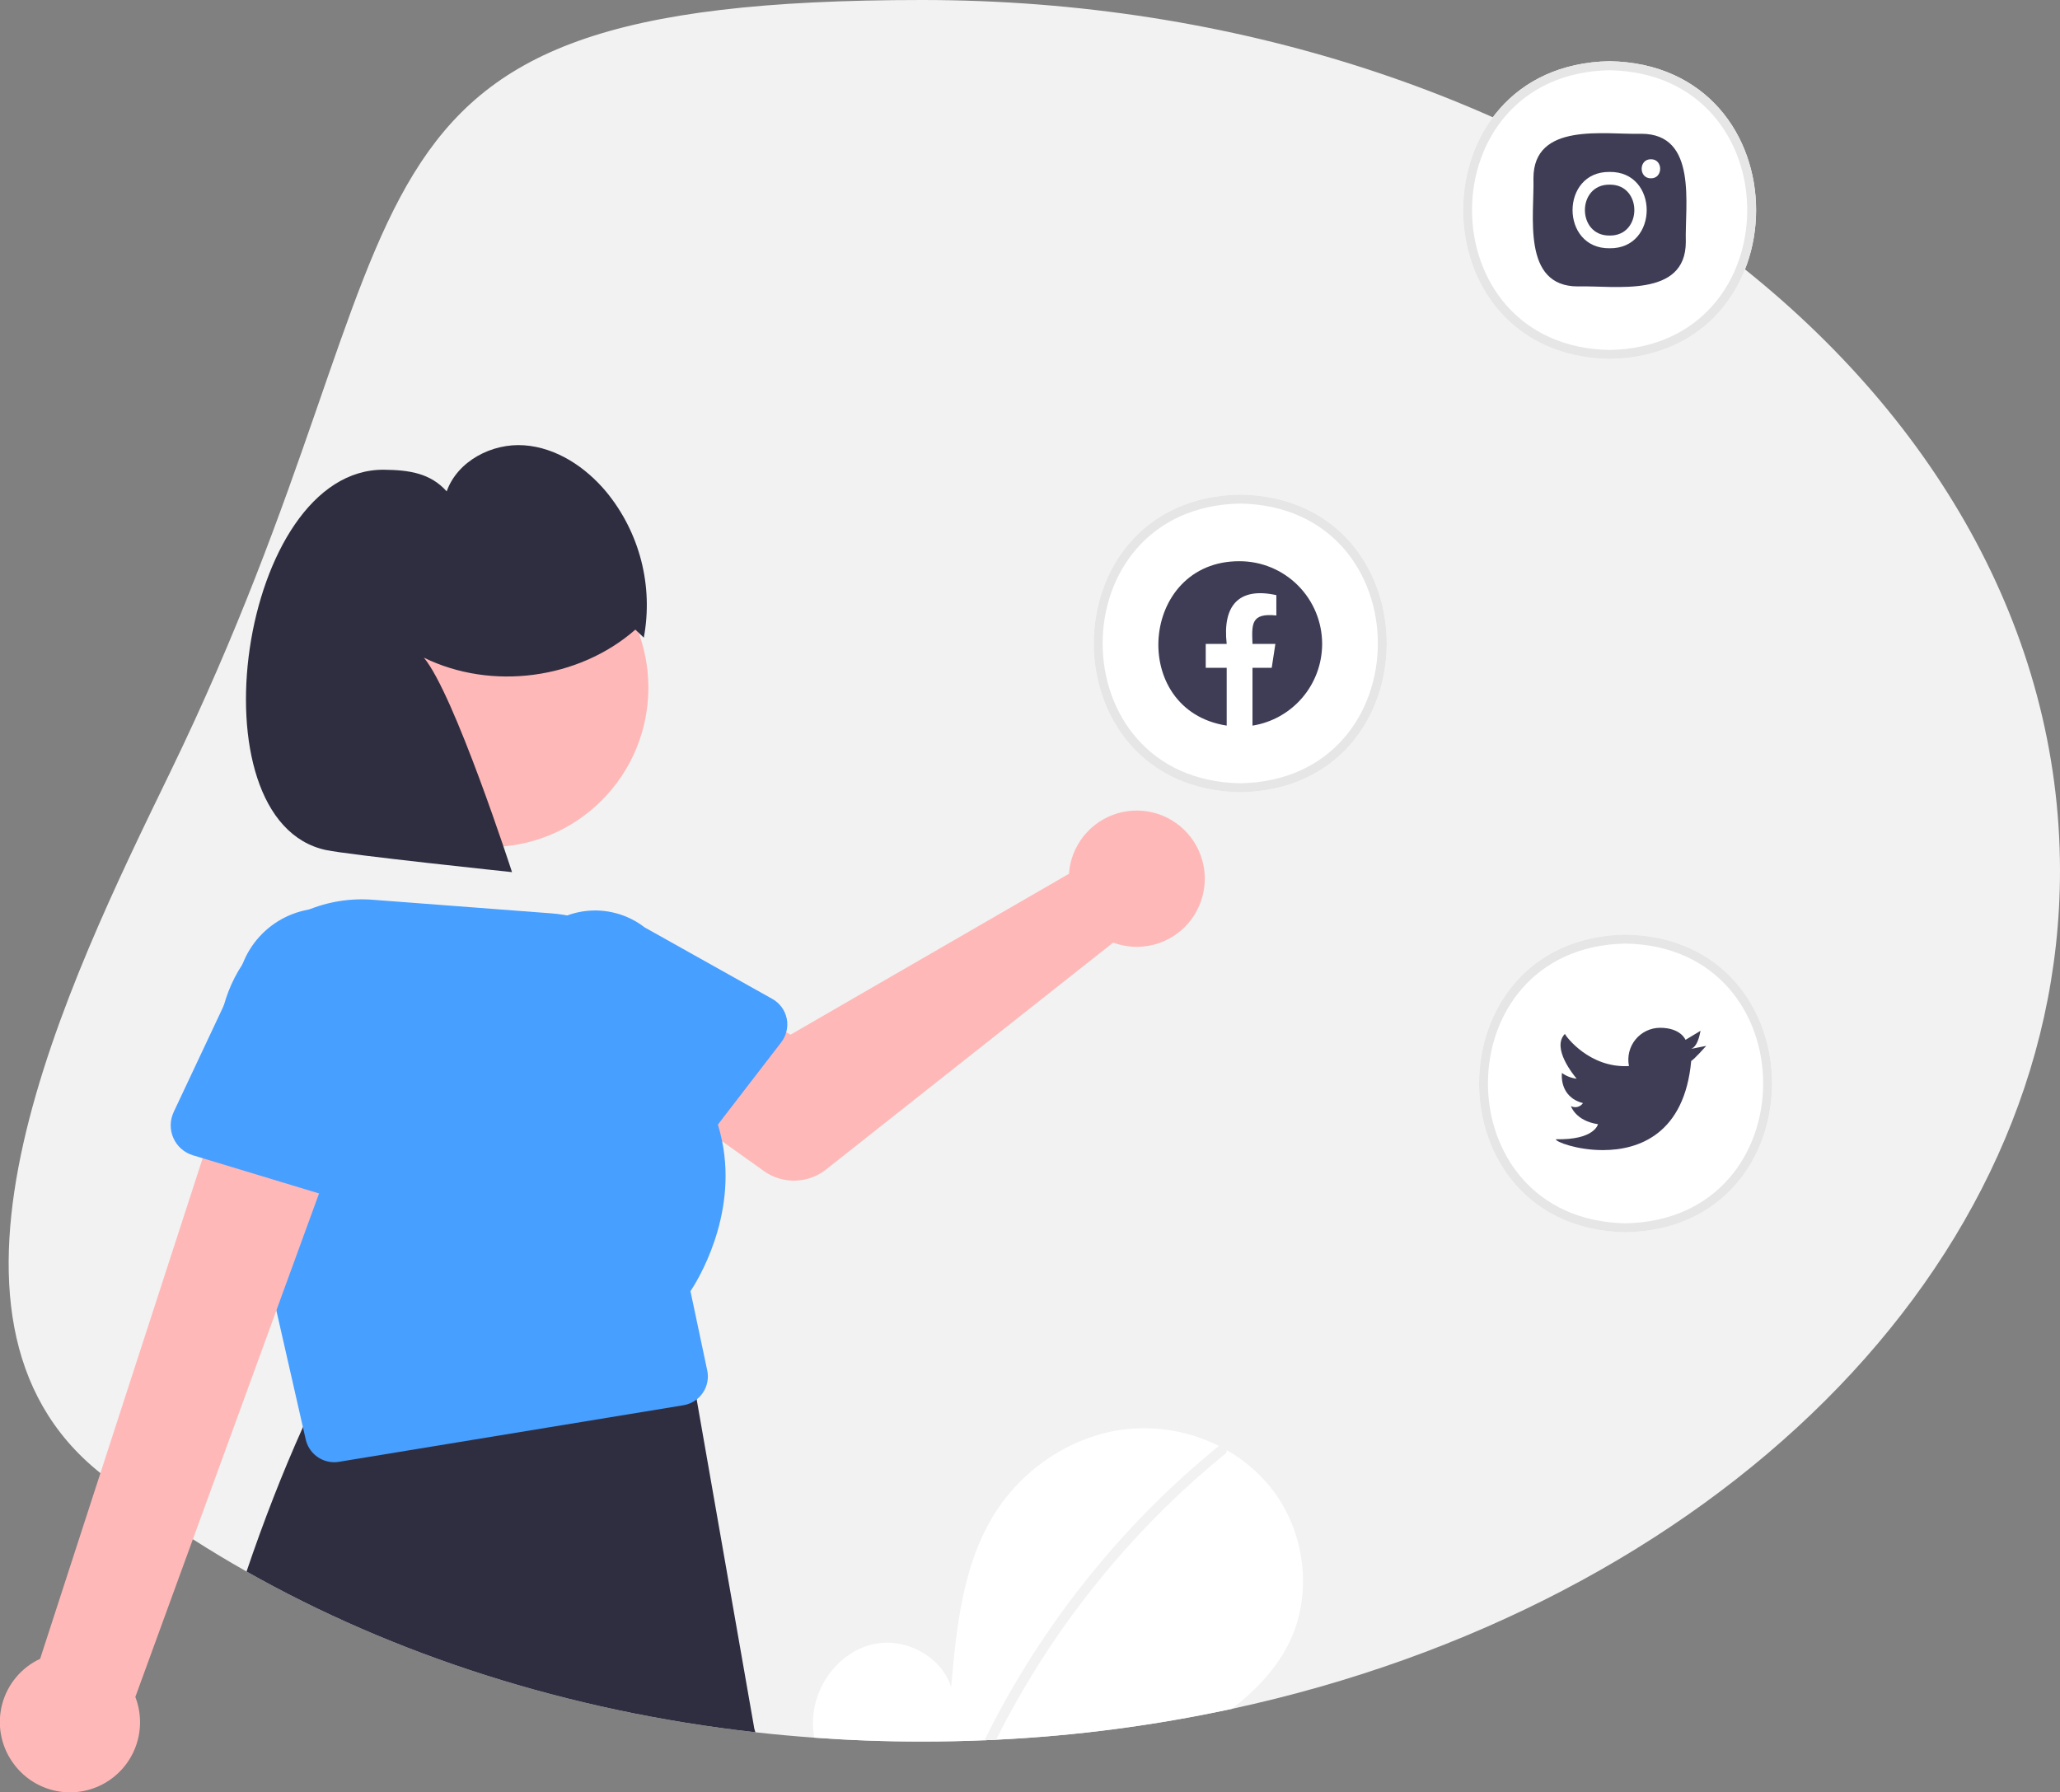 <svg width="362" height="315" viewBox="0 0 362 315" fill="none" xmlns="http://www.w3.org/2000/svg">
<rect x="0" y="0" width="362" height="315" fill="#808080" stroke="none"/>
<g clip-path="url(#clip0_2_109)">
<path d="M362 153.036C362 223.117 300.452 282.193 216.469 300.329C202.829 303.267 188.973 305.081 175.038 305.752C174.361 305.786 173.683 305.82 173 305.844C169.374 305.995 165.72 306.071 162.038 306.072C155.638 306.072 149.313 305.844 143.064 305.388C139.597 305.141 136.16 304.826 132.751 304.442C99.6 300.717 69.093 290.769 43.325 276.193C40.105 274.374 36.962 272.482 33.894 270.517C28.276 266.935 22.852 263.055 17.645 258.895C-16.775 231.412 11.922 172.749 29.86 135.817C78.277 36.137 51.605 0 162.038 0C272.472 0 362 68.515 362 153.036Z" fill="#F2F2F2"/>
<path d="M282.857 63.09C248.533 62.474 248.539 11.371 282.858 10.759C317.181 11.376 317.176 62.479 282.857 63.09Z" fill="white"/>
<path d="M217.946 139.245C183.622 138.628 183.628 87.525 217.947 86.914C252.27 87.53 252.264 138.633 217.946 139.245Z" fill="white"/>
<path d="M285.656 216.575C251.332 215.958 251.337 164.856 285.657 164.244C319.98 164.861 319.974 215.963 285.656 216.575Z" fill="white"/>
<path d="M282.857 63.09C248.533 62.474 248.539 11.371 282.858 10.759C317.181 11.376 317.176 62.479 282.857 63.09ZM282.857 12.345C250.614 12.925 250.619 60.93 282.858 61.505C315.101 60.925 315.096 12.92 282.857 12.345Z" fill="#E6E6E6"/>
<path d="M132.63 304.079C132.553 303.832 132.499 303.579 132.47 303.322L122.501 246.376C122.486 246.229 122.464 246.084 122.434 245.939C122.223 244.901 121.697 243.954 120.928 243.226C120.159 242.499 119.185 242.027 118.139 241.875L61.293 242.122C60.217 241.96 59.118 242.148 58.156 242.656C57.195 243.165 56.421 243.969 55.947 244.95C55.023 246.88 54.117 248.838 53.231 250.824C49.644 258.823 46.342 267.279 43.325 276.193C69.093 290.769 99.6 300.717 132.751 304.442L132.63 304.079Z" fill="#2F2E41"/>
<path d="M188.122 151.692C187.982 152.308 187.891 152.933 187.849 153.563L138.921 181.841L127.029 174.983L114.351 191.611L134.226 205.803C135.832 206.949 137.766 207.543 139.737 207.495C141.708 207.447 143.61 206.759 145.158 205.536L195.611 165.66C197.888 166.505 200.368 166.634 202.72 166.033C205.073 165.431 207.186 164.126 208.78 162.291C210.374 160.456 211.373 158.179 211.643 155.761C211.914 153.344 211.443 150.902 210.294 148.759C209.145 146.616 207.372 144.874 205.211 143.766C203.05 142.657 200.604 142.234 198.197 142.552C195.79 142.871 193.536 143.916 191.737 145.548C189.937 147.181 188.676 149.324 188.122 151.692V151.692Z" fill="#FFB8B8"/>
<path d="M138.251 179.016C138.103 178.293 137.801 177.61 137.365 177.014C136.93 176.418 136.372 175.923 135.729 175.562L113.278 162.985C110.295 160.679 106.52 159.652 102.782 160.129C99.044 160.607 95.648 162.549 93.338 165.532C91.027 168.514 89.992 172.292 90.458 176.038C90.924 179.785 92.853 183.193 95.824 185.516L113.723 204.137C114.234 204.669 114.853 205.084 115.539 205.354C116.224 205.625 116.96 205.744 117.695 205.704C118.431 205.664 119.149 205.465 119.802 205.122C120.454 204.779 121.024 204.299 121.475 203.715L124.961 199.185L126.152 197.642L137.288 183.182C137.694 182.655 137.992 182.051 138.164 181.407C138.382 180.628 138.412 179.809 138.251 179.016Z" fill="#479FFF"/>
<path d="M105.745 140.664C116.669 129.719 116.669 111.974 105.745 101.03C94.82 90.085 77.108 90.085 66.183 101.03C55.258 111.974 55.258 129.719 66.183 140.664C77.108 151.609 94.82 151.609 105.745 140.664Z" fill="#FFB8B8"/>
<path d="M121.335 226.925C122.458 225.242 129.599 213.882 126.897 200.567C126.699 199.58 126.45 198.604 126.152 197.642C124.879 193.634 122.845 189.91 120.163 186.675C120.197 185.782 120.187 184.904 120.134 184.031V184.027C119.739 177.96 117.17 172.241 112.9 167.921C108.629 163.602 102.945 160.974 96.894 160.521L65.607 158.139C61.58 157.81 57.533 158.466 53.815 160.051C50.097 161.637 46.82 164.103 44.264 167.239C43.676 167.953 43.125 168.698 42.613 169.47C42.613 169.47 42.612 169.47 42.612 169.47C42.611 169.471 42.611 169.471 42.61 169.471C42.61 169.472 42.609 169.472 42.609 169.473C42.609 169.473 42.609 169.474 42.609 169.475C40.636 172.458 39.327 175.831 38.771 179.365C38.214 182.9 38.423 186.513 39.384 189.959L39.651 191.133L42.986 205.786L48.564 230.306L53.231 250.824L53.725 252.987C53.986 254.12 54.621 255.132 55.528 255.857C56.436 256.581 57.561 256.977 58.722 256.979C59.001 256.981 59.279 256.958 59.555 256.911L120.095 246.968C120.949 246.831 121.755 246.477 122.434 245.939C122.841 245.614 123.199 245.23 123.494 244.8C123.888 244.228 124.162 243.581 124.296 242.9C124.431 242.218 124.425 241.516 124.278 240.837L121.335 226.925Z" fill="#479FFF"/>
<path d="M2.189 309.686C1.162 308.219 0.469 306.544 0.158 304.779C-0.152 303.014 -0.073 301.203 0.391 299.472C0.854 297.741 1.691 296.133 2.842 294.761C3.993 293.39 5.431 292.287 7.053 291.532L41.522 185.359L61.498 194.855L23.783 298.235C24.868 301.049 24.886 304.165 23.831 306.991C22.777 309.817 20.725 312.158 18.063 313.569C15.401 314.981 12.315 315.365 9.39 314.65C6.464 313.934 3.902 312.168 2.189 309.686Z" fill="#FFB8B8"/>
<path d="M61.264 160.278C57.571 159.165 53.594 159.494 50.134 161.2C46.674 162.905 43.987 165.86 42.613 169.47C42.613 169.47 42.612 169.47 42.612 169.47C42.611 169.47 42.61 169.471 42.61 169.471C42.61 169.472 42.609 169.472 42.609 169.473C42.609 169.473 42.609 169.474 42.609 169.475C42.483 169.8 42.367 170.139 42.265 170.479L39.345 176.683L30.524 195.43C30.187 196.145 30.007 196.923 29.998 197.713C29.989 198.504 30.15 199.286 30.47 200.008C30.79 200.73 31.262 201.375 31.854 201.897C32.446 202.42 33.143 202.808 33.898 203.036L35.617 203.555L42.986 205.786L56.064 209.744L60.421 211.064C61.176 211.292 61.971 211.355 62.753 211.248C63.534 211.14 64.283 210.866 64.949 210.442C65.615 210.019 66.182 209.456 66.611 208.793C67.04 208.131 67.322 207.383 67.437 206.601L71.465 179.224C72.61 175.357 72.179 171.192 70.267 167.642C68.356 164.092 65.118 161.444 61.264 160.278Z" fill="#479FFF"/>
<path d="M111.651 110.655C101.683 119.391 86.38 121.42 74.487 115.582C79.83 121.931 89.975 153.274 89.975 153.274C89.975 153.274 61.328 150.258 57.28 149.391C33.374 144.27 42.064 82.243 67.537 82.556C71.851 82.609 75.623 83.132 78.495 86.358C80.401 81.006 86.461 77.853 92.119 78.261C97.777 78.669 102.894 82.074 106.533 86.433C109.438 89.962 111.534 94.086 112.675 98.515C113.816 102.943 113.973 107.569 113.135 112.065L111.651 110.655Z" fill="#2F2E41"/>
<path d="M217.946 139.245C183.622 138.628 183.628 87.525 217.947 86.914C252.27 87.53 252.264 138.633 217.946 139.245ZM217.946 88.5C185.702 89.079 185.708 137.084 217.947 137.659C250.189 137.08 250.184 89.074 217.946 88.5Z" fill="#E6E6E6"/>
<path d="M285.656 216.575C251.332 215.958 251.337 164.856 285.657 164.244C319.98 164.861 319.974 215.963 285.656 216.575ZM285.656 165.83C253.412 166.409 253.417 214.415 285.657 214.989C317.899 214.41 317.894 166.405 285.656 165.83Z" fill="#E6E6E6"/>
<path d="M288.436 23.512C281.997 23.697 269.475 21.392 269.469 31.337C269.654 37.787 267.352 50.331 277.279 50.338C283.718 50.153 296.239 52.459 296.245 42.513C296.061 36.063 298.362 23.519 288.436 23.512Z" fill="#3F3D56"/>
<path d="M290.109 31.337C287.942 31.364 287.95 27.954 290.116 27.99C292.283 27.963 292.276 31.373 290.109 31.337Z" fill="white"/>
<path d="M282.857 32.454C288.648 32.369 288.648 41.482 282.857 41.396C277.067 41.48 277.067 32.369 282.857 32.454ZM282.857 30.218C274.173 30.091 274.171 43.76 282.858 43.632C291.543 43.759 291.542 30.09 282.857 30.218V30.218Z" fill="white"/>
<path d="M226.612 288.552C224.341 293.276 220.642 297.099 216.469 300.329C202.829 303.267 188.973 305.081 175.038 305.752C174.361 305.786 173.683 305.82 173 305.844C169.374 305.995 165.72 306.071 162.038 306.072C155.638 306.072 149.313 305.844 143.064 305.388C142.826 303.948 142.793 302.482 142.967 301.032C143.659 295.362 147.954 290.153 153.527 288.95C159.1 287.747 165.452 291.079 167.142 296.531C168.076 286.015 169.146 275.062 174.728 266.108C179.778 258.003 188.527 252.202 198.012 251.164C203.586 250.582 209.21 251.614 214.217 254.137C214.677 254.37 215.132 254.612 215.583 254.865C218.588 256.571 221.239 258.838 223.392 261.544C229.309 269.043 230.757 279.947 226.612 288.552Z" fill="white"/>
<path d="M215.583 254.864C215.594 254.992 215.573 255.12 215.52 255.236C215.468 255.353 215.386 255.454 215.283 255.529C198.478 269.235 184.762 286.352 175.038 305.752C174.361 305.786 173.683 305.82 173 305.844C173.862 304.093 174.756 302.36 175.682 300.644C180.494 291.762 186.155 283.369 192.585 275.581C199.013 267.789 206.191 260.649 214.014 254.263C214.076 254.212 214.144 254.17 214.217 254.137C214.354 254.078 214.501 254.051 214.65 254.058C214.798 254.064 214.943 254.103 215.074 254.173C215.205 254.243 215.318 254.341 215.406 254.461C215.495 254.581 215.555 254.719 215.583 254.864Z" fill="#F2F2F2"/>
<path d="M299.836 183.808C299.836 183.808 297.619 186.296 297.193 186.457C296.021 199.228 288.061 202.129 281.67 202.129C277.076 202.129 273.289 200.63 273.415 200.218C280.232 200.378 280.813 197.574 280.813 197.574C276.853 196.987 276.059 194.397 276.059 194.397C276.414 194.584 276.826 194.634 277.215 194.537C277.605 194.439 277.944 194.201 278.17 193.868C273.894 192.753 274.476 188.571 274.476 188.571C275.237 189.123 276.127 189.471 277.061 189.58C276.586 188.998 272.587 184.196 274.994 181.708C275.134 182.086 279.298 187.766 286.255 187.354C286.09 186.543 286.107 185.706 286.303 184.902C286.499 184.098 286.871 183.348 287.391 182.705C287.912 182.062 288.568 181.543 289.312 181.184C290.057 180.826 290.871 180.637 291.697 180.631C295.396 180.631 296.191 182.751 296.191 182.751L298.834 181.16C298.781 181.16 298.514 183.808 297.193 184.337L299.836 183.808Z" fill="#3F3D56"/>
<path fill-rule="evenodd" clip-rule="evenodd" d="M232.337 113.164C232.337 116.626 231.105 119.975 228.861 122.607C226.617 125.24 223.51 126.985 220.097 127.527V117.37H223.476L224.12 113.164H220.097C219.961 109.662 219.826 107.698 224.29 108.168V104.593C217.603 103.119 214.814 106.514 215.565 113.164H211.881V117.37H215.565V127.522C198.222 124.849 200.261 98.564 217.826 98.632C219.731 98.632 221.618 99.007 223.378 99.737C225.139 100.467 226.738 101.538 228.086 102.887C229.433 104.237 230.502 105.839 231.232 107.602C231.961 109.365 232.336 111.255 232.337 113.164Z" fill="#3F3D56"/>
</g>
<defs>
<clipPath id="clip0_2_109">
<rect width="362" height="315" fill="white"/>
</clipPath>
</defs>
</svg>
